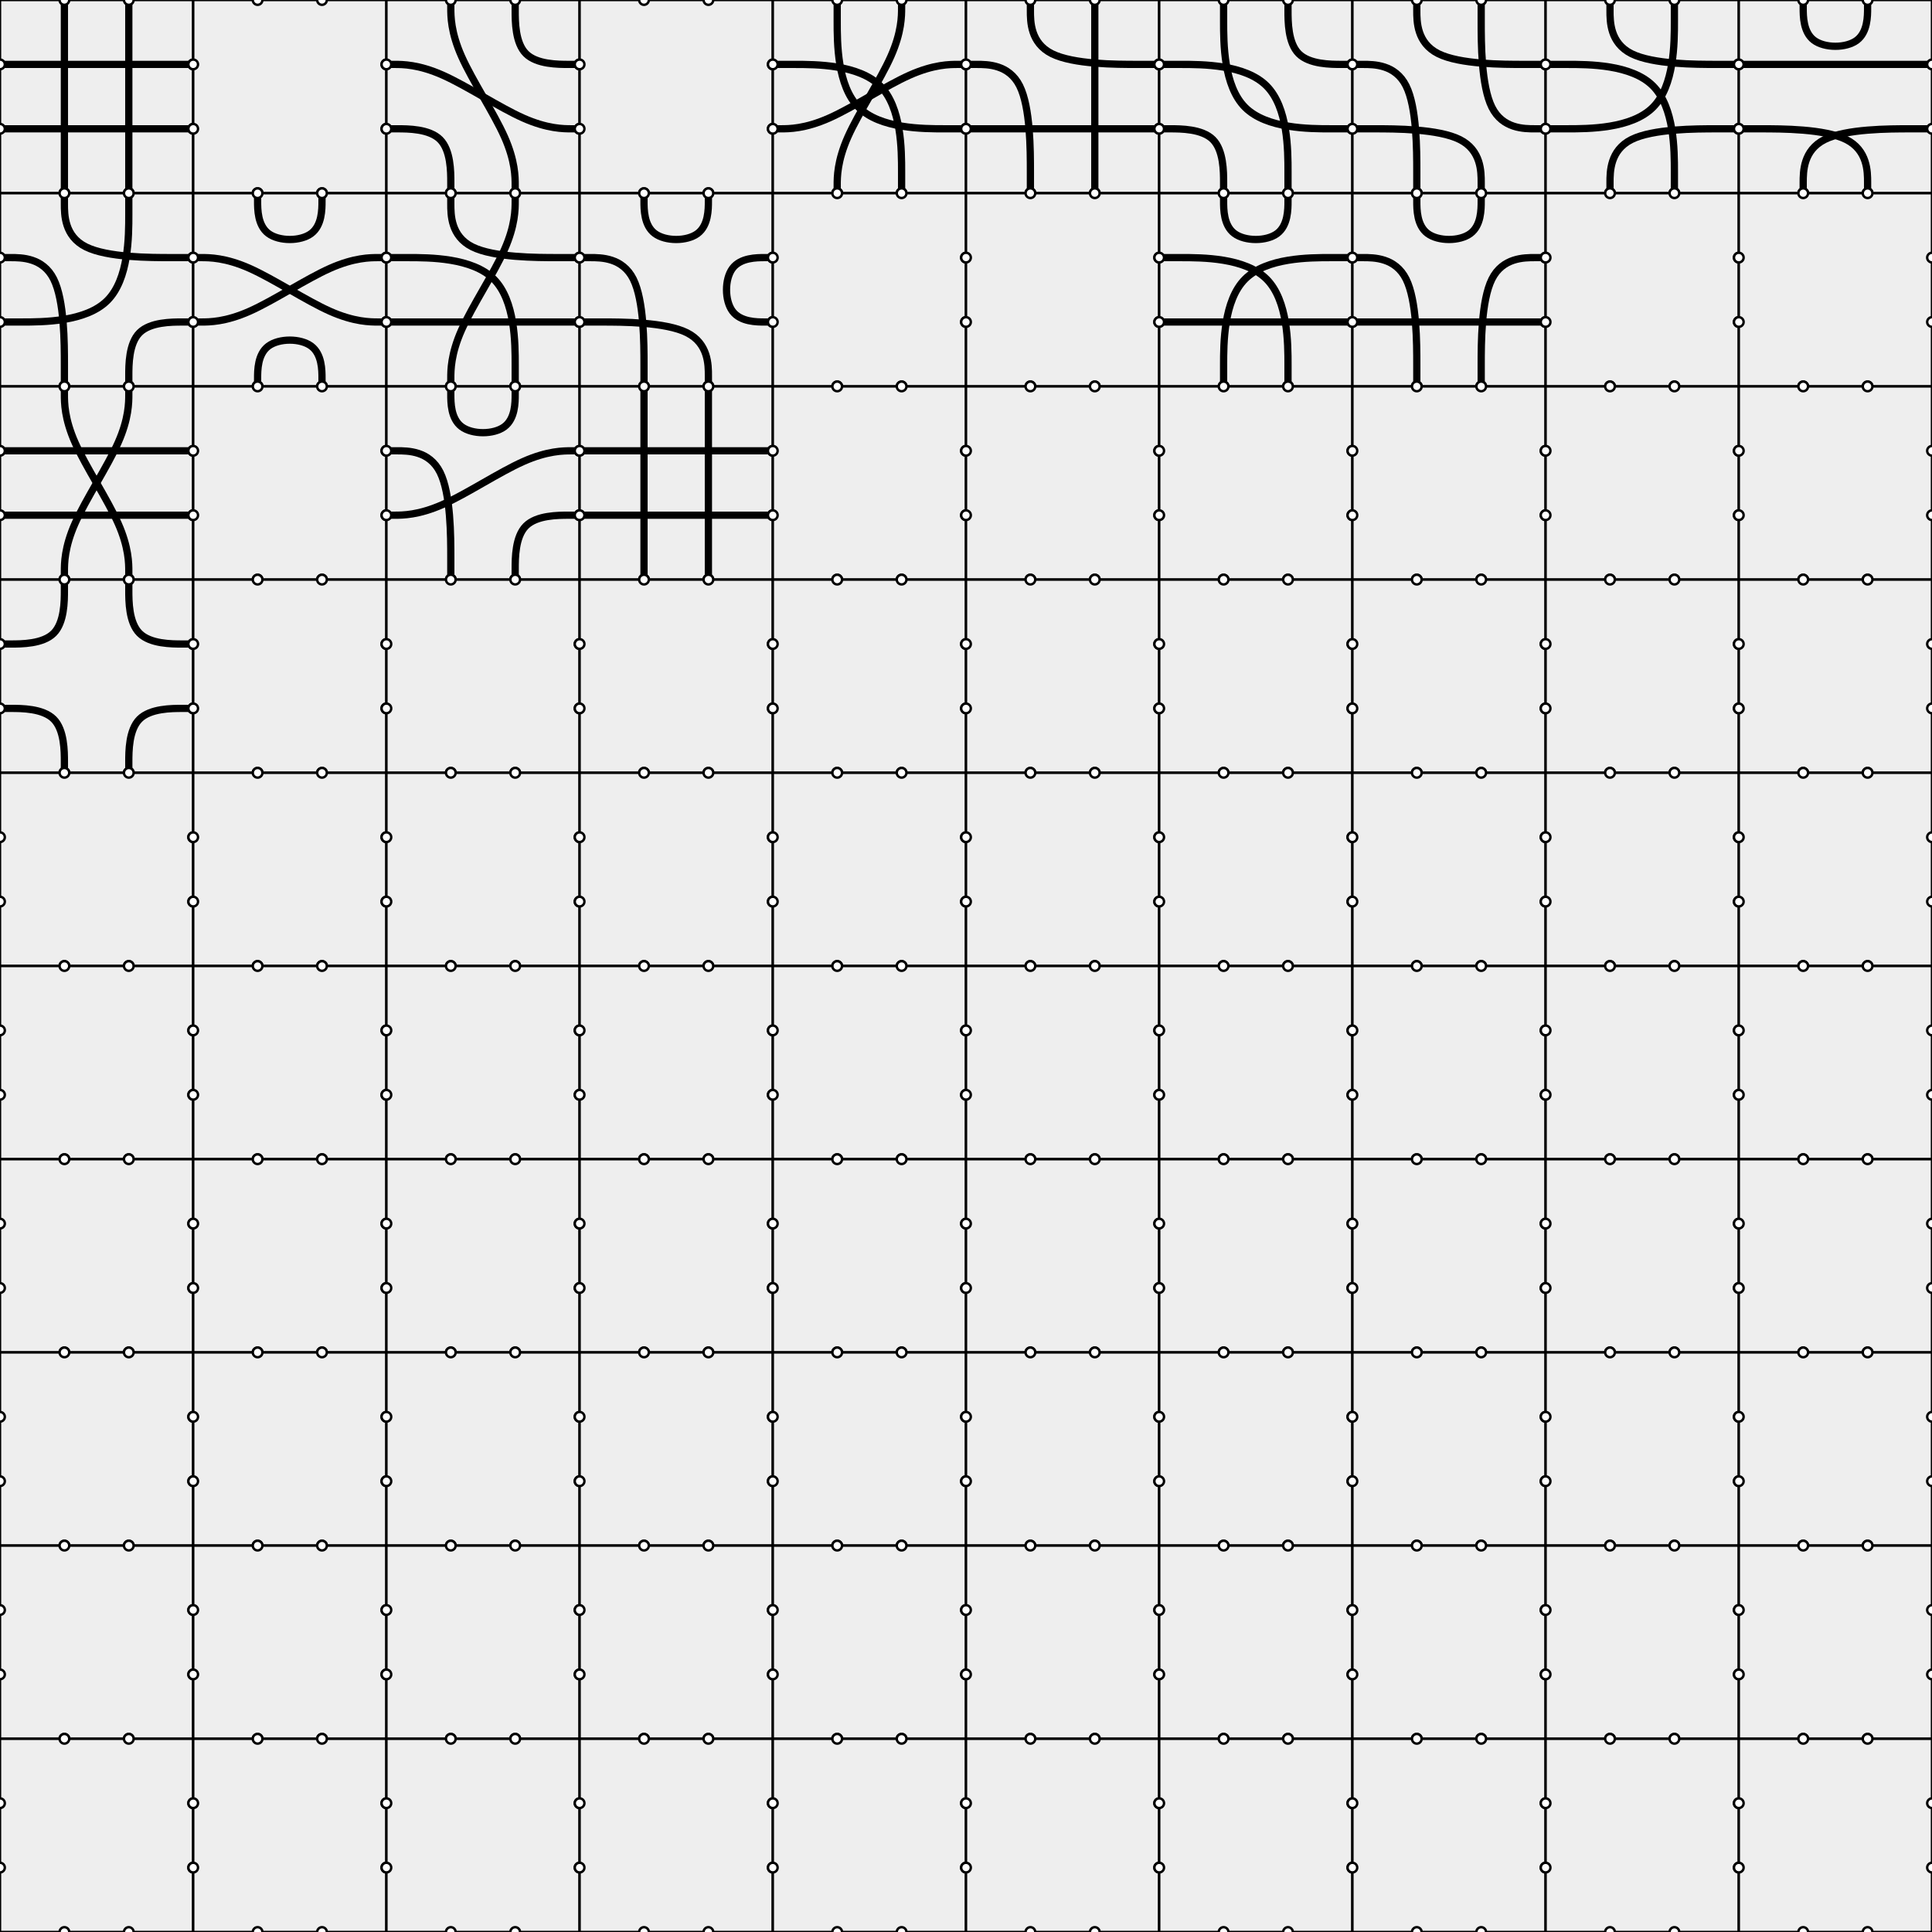 <svg xmlns="http://www.w3.org/2000/svg" width="800" height="800"><rect width="100%" height="100%" fill="#808080" stroke="none"/><defs><style type="text/css"><![CDATA[ 
  .background, .port {
    stroke: #000000;
    stroke-width: 1;
  }

  .background {
    fill: #eeeeee;
  }

  .port {
    fill: #ffffff;
  }

  .path {
    fill: none;
    stroke: #000000;
    stroke-width: 3;
  }
 ]]></style></defs><g><rect class="background" x="0" y="0" width="80" height="80"></rect><path class="path" d="M26.667,0L26.667,3.333C26.667,6.667,26.667,13.333,26.667,23.333C26.667,33.333,26.667,46.667,26.667,56.667C26.667,66.667,26.667,73.333,26.667,76.667L26.667,80"></path><path class="path" d="M53.333,0L53.333,3.333C53.333,6.667,53.333,13.333,53.333,23.333C53.333,33.333,53.333,46.667,53.333,56.667C53.333,66.667,53.333,73.333,53.333,76.667L53.333,80"></path><path class="path" d="M80,26.667L76.667,26.667C73.333,26.667,66.667,26.667,56.667,26.667C46.667,26.667,33.333,26.667,23.333,26.667C13.333,26.667,6.667,26.667,3.333,26.667L0,26.667"></path><path class="path" d="M80,53.333L76.667,53.333C73.333,53.333,66.667,53.333,56.667,53.333C46.667,53.333,33.333,53.333,23.333,53.333C13.333,53.333,6.667,53.333,3.333,53.333L0,53.333"></path><circle class="port" cx="26.667" cy="0" r="2"></circle><circle class="port" cx="53.333" cy="0" r="2"></circle><circle class="port" cx="80" cy="26.667" r="2"></circle><circle class="port" cx="80" cy="53.333" r="2"></circle><circle class="port" cx="53.333" cy="80" r="2"></circle><circle class="port" cx="26.667" cy="80" r="2"></circle><circle class="port" cx="0" cy="53.333" r="2"></circle><circle class="port" cx="0" cy="26.667" r="2"></circle></g><g><rect class="background" x="0" y="80" width="80" height="80"></rect><path class="path" d="M26.667,80L26.667,84.444C26.667,88.889,26.667,97.778,35.556,102.222C44.444,106.667,62.222,106.667,71.111,106.667C80,106.667,80,106.667,80,106.667L80,106.667"></path><path class="path" d="M53.333,80L53.333,88.889C53.333,97.778,53.333,115.556,44.444,124.444C35.556,133.333,17.778,133.333,8.889,133.333C0,133.333,0,133.333,0,133.333L0,133.333"></path><path class="path" d="M80,133.333L80,133.333C80,133.333,80,133.333,75.556,133.333C71.111,133.333,62.222,133.333,57.778,137.778C53.333,142.222,53.333,151.111,53.333,155.556L53.333,160"></path><path class="path" d="M26.667,160L26.667,151.111C26.667,142.222,26.667,124.444,22.222,115.556C17.778,106.667,8.889,106.667,4.444,106.667C0,106.667,0,106.667,0,106.667L0,106.667"></path><circle class="port" cx="26.667" cy="80" r="2"></circle><circle class="port" cx="53.333" cy="80" r="2"></circle><circle class="port" cx="80" cy="106.667" r="2"></circle><circle class="port" cx="80" cy="133.333" r="2"></circle><circle class="port" cx="53.333" cy="160" r="2"></circle><circle class="port" cx="26.667" cy="160" r="2"></circle><circle class="port" cx="0" cy="133.333" r="2"></circle><circle class="port" cx="0" cy="106.667" r="2"></circle></g><g><rect class="background" x="0" y="160" width="80" height="80"></rect><path class="path" d="M26.667,160L26.667,163.333C26.667,166.667,26.667,173.333,31.111,183.333C35.556,193.333,44.444,206.667,48.889,216.667C53.333,226.667,53.333,233.333,53.333,236.667L53.333,240"></path><path class="path" d="M53.333,160L53.333,163.333C53.333,166.667,53.333,173.333,48.889,183.333C44.444,193.333,35.556,206.667,31.111,216.667C26.667,226.667,26.667,233.333,26.667,236.667L26.667,240"></path><path class="path" d="M80,186.667L76.667,186.667C73.333,186.667,66.667,186.667,56.667,186.667C46.667,186.667,33.333,186.667,23.333,186.667C13.333,186.667,6.667,186.667,3.333,186.667L0,186.667"></path><path class="path" d="M80,213.333L76.667,213.333C73.333,213.333,66.667,213.333,56.667,213.333C46.667,213.333,33.333,213.333,23.333,213.333C13.333,213.333,6.667,213.333,3.333,213.333L0,213.333"></path><circle class="port" cx="26.667" cy="160" r="2"></circle><circle class="port" cx="53.333" cy="160" r="2"></circle><circle class="port" cx="80" cy="186.667" r="2"></circle><circle class="port" cx="80" cy="213.333" r="2"></circle><circle class="port" cx="53.333" cy="240" r="2"></circle><circle class="port" cx="26.667" cy="240" r="2"></circle><circle class="port" cx="0" cy="213.333" r="2"></circle><circle class="port" cx="0" cy="186.667" r="2"></circle></g><g><rect class="background" x="0" y="240" width="80" height="80"></rect><path class="path" d="M26.667,240L26.667,244.444C26.667,248.889,26.667,257.778,22.222,262.222C17.778,266.667,8.889,266.667,4.444,266.667C0,266.667,0,266.667,0,266.667L0,266.667"></path><path class="path" d="M53.333,240L53.333,244.444C53.333,248.889,53.333,257.778,57.778,262.222C62.222,266.667,71.111,266.667,75.556,266.667C80,266.667,80,266.667,80,266.667L80,266.667"></path><path class="path" d="M80,293.333L80,293.333C80,293.333,80,293.333,75.556,293.333C71.111,293.333,62.222,293.333,57.778,297.778C53.333,302.222,53.333,311.111,53.333,315.556L53.333,320"></path><path class="path" d="M26.667,320L26.667,315.556C26.667,311.111,26.667,302.222,22.222,297.778C17.778,293.333,8.889,293.333,4.444,293.333C0,293.333,0,293.333,0,293.333L0,293.333"></path><circle class="port" cx="26.667" cy="240" r="2"></circle><circle class="port" cx="53.333" cy="240" r="2"></circle><circle class="port" cx="80" cy="266.667" r="2"></circle><circle class="port" cx="80" cy="293.333" r="2"></circle><circle class="port" cx="53.333" cy="320" r="2"></circle><circle class="port" cx="26.667" cy="320" r="2"></circle><circle class="port" cx="0" cy="293.333" r="2"></circle><circle class="port" cx="0" cy="266.667" r="2"></circle></g><g><rect class="background" x="0" y="320" width="80" height="80"></rect><circle class="port" cx="26.667" cy="320" r="2"></circle><circle class="port" cx="53.333" cy="320" r="2"></circle><circle class="port" cx="80" cy="346.667" r="2"></circle><circle class="port" cx="80" cy="373.333" r="2"></circle><circle class="port" cx="53.333" cy="400" r="2"></circle><circle class="port" cx="26.667" cy="400" r="2"></circle><circle class="port" cx="0" cy="373.333" r="2"></circle><circle class="port" cx="0" cy="346.667" r="2"></circle></g><g><rect class="background" x="0" y="400" width="80" height="80"></rect><circle class="port" cx="26.667" cy="400" r="2"></circle><circle class="port" cx="53.333" cy="400" r="2"></circle><circle class="port" cx="80" cy="426.667" r="2"></circle><circle class="port" cx="80" cy="453.333" r="2"></circle><circle class="port" cx="53.333" cy="480" r="2"></circle><circle class="port" cx="26.667" cy="480" r="2"></circle><circle class="port" cx="0" cy="453.333" r="2"></circle><circle class="port" cx="0" cy="426.667" r="2"></circle></g><g><rect class="background" x="0" y="480" width="80" height="80"></rect><circle class="port" cx="26.667" cy="480" r="2"></circle><circle class="port" cx="53.333" cy="480" r="2"></circle><circle class="port" cx="80" cy="506.667" r="2"></circle><circle class="port" cx="80" cy="533.333" r="2"></circle><circle class="port" cx="53.333" cy="560" r="2"></circle><circle class="port" cx="26.667" cy="560" r="2"></circle><circle class="port" cx="0" cy="533.333" r="2"></circle><circle class="port" cx="0" cy="506.667" r="2"></circle></g><g><rect class="background" x="0" y="560" width="80" height="80"></rect><circle class="port" cx="26.667" cy="560" r="2"></circle><circle class="port" cx="53.333" cy="560" r="2"></circle><circle class="port" cx="80" cy="586.667" r="2"></circle><circle class="port" cx="80" cy="613.333" r="2"></circle><circle class="port" cx="53.333" cy="640" r="2"></circle><circle class="port" cx="26.667" cy="640" r="2"></circle><circle class="port" cx="0" cy="613.333" r="2"></circle><circle class="port" cx="0" cy="586.667" r="2"></circle></g><g><rect class="background" x="0" y="640" width="80" height="80"></rect><circle class="port" cx="26.667" cy="640" r="2"></circle><circle class="port" cx="53.333" cy="640" r="2"></circle><circle class="port" cx="80" cy="666.667" r="2"></circle><circle class="port" cx="80" cy="693.333" r="2"></circle><circle class="port" cx="53.333" cy="720" r="2"></circle><circle class="port" cx="26.667" cy="720" r="2"></circle><circle class="port" cx="0" cy="693.333" r="2"></circle><circle class="port" cx="0" cy="666.667" r="2"></circle></g><g><rect class="background" x="0" y="720" width="80" height="80"></rect><circle class="port" cx="26.667" cy="720" r="2"></circle><circle class="port" cx="53.333" cy="720" r="2"></circle><circle class="port" cx="80" cy="746.667" r="2"></circle><circle class="port" cx="80" cy="773.333" r="2"></circle><circle class="port" cx="53.333" cy="800" r="2"></circle><circle class="port" cx="26.667" cy="800" r="2"></circle><circle class="port" cx="0" cy="773.333" r="2"></circle><circle class="port" cx="0" cy="746.667" r="2"></circle></g><g><rect class="background" x="80" y="0" width="80" height="80"></rect><circle class="port" cx="106.667" cy="0" r="2"></circle><circle class="port" cx="133.333" cy="0" r="2"></circle><circle class="port" cx="160" cy="26.667" r="2"></circle><circle class="port" cx="160" cy="53.333" r="2"></circle><circle class="port" cx="133.333" cy="80" r="2"></circle><circle class="port" cx="106.667" cy="80" r="2"></circle><circle class="port" cx="80" cy="53.333" r="2"></circle><circle class="port" cx="80" cy="26.667" r="2"></circle></g><g><rect class="background" x="80" y="80" width="80" height="80"></rect><path class="path" d="M106.667,80L106.667,83.333C106.667,86.667,106.667,93.333,111.111,96.667C115.556,100,124.444,100,128.889,96.667C133.333,93.333,133.333,86.667,133.333,83.333L133.333,80"></path><path class="path" d="M160,106.667L156.667,106.667C153.333,106.667,146.667,106.667,136.667,111.111C126.667,115.556,113.333,124.444,103.333,128.889C93.333,133.333,86.667,133.333,83.333,133.333L80,133.333"></path><path class="path" d="M160,133.333L156.667,133.333C153.333,133.333,146.667,133.333,136.667,128.889C126.667,124.444,113.333,115.556,103.333,111.111C93.333,106.667,86.667,106.667,83.333,106.667L80,106.667"></path><path class="path" d="M133.333,160L133.333,156.667C133.333,153.333,133.333,146.667,128.889,143.333C124.444,140,115.556,140,111.111,143.333C106.667,146.667,106.667,153.333,106.667,156.667L106.667,160"></path><circle class="port" cx="106.667" cy="80" r="2"></circle><circle class="port" cx="133.333" cy="80" r="2"></circle><circle class="port" cx="160" cy="106.667" r="2"></circle><circle class="port" cx="160" cy="133.333" r="2"></circle><circle class="port" cx="133.333" cy="160" r="2"></circle><circle class="port" cx="106.667" cy="160" r="2"></circle><circle class="port" cx="80" cy="133.333" r="2"></circle><circle class="port" cx="80" cy="106.667" r="2"></circle></g><g><rect class="background" x="80" y="160" width="80" height="80"></rect><circle class="port" cx="106.667" cy="160" r="2"></circle><circle class="port" cx="133.333" cy="160" r="2"></circle><circle class="port" cx="160" cy="186.667" r="2"></circle><circle class="port" cx="160" cy="213.333" r="2"></circle><circle class="port" cx="133.333" cy="240" r="2"></circle><circle class="port" cx="106.667" cy="240" r="2"></circle><circle class="port" cx="80" cy="213.333" r="2"></circle><circle class="port" cx="80" cy="186.667" r="2"></circle></g><g><rect class="background" x="80" y="240" width="80" height="80"></rect><circle class="port" cx="106.667" cy="240" r="2"></circle><circle class="port" cx="133.333" cy="240" r="2"></circle><circle class="port" cx="160" cy="266.667" r="2"></circle><circle class="port" cx="160" cy="293.333" r="2"></circle><circle class="port" cx="133.333" cy="320" r="2"></circle><circle class="port" cx="106.667" cy="320" r="2"></circle><circle class="port" cx="80" cy="293.333" r="2"></circle><circle class="port" cx="80" cy="266.667" r="2"></circle></g><g><rect class="background" x="80" y="320" width="80" height="80"></rect><circle class="port" cx="106.667" cy="320" r="2"></circle><circle class="port" cx="133.333" cy="320" r="2"></circle><circle class="port" cx="160" cy="346.667" r="2"></circle><circle class="port" cx="160" cy="373.333" r="2"></circle><circle class="port" cx="133.333" cy="400" r="2"></circle><circle class="port" cx="106.667" cy="400" r="2"></circle><circle class="port" cx="80" cy="373.333" r="2"></circle><circle class="port" cx="80" cy="346.667" r="2"></circle></g><g><rect class="background" x="80" y="400" width="80" height="80"></rect><circle class="port" cx="106.667" cy="400" r="2"></circle><circle class="port" cx="133.333" cy="400" r="2"></circle><circle class="port" cx="160" cy="426.667" r="2"></circle><circle class="port" cx="160" cy="453.333" r="2"></circle><circle class="port" cx="133.333" cy="480" r="2"></circle><circle class="port" cx="106.667" cy="480" r="2"></circle><circle class="port" cx="80" cy="453.333" r="2"></circle><circle class="port" cx="80" cy="426.667" r="2"></circle></g><g><rect class="background" x="80" y="480" width="80" height="80"></rect><circle class="port" cx="106.667" cy="480" r="2"></circle><circle class="port" cx="133.333" cy="480" r="2"></circle><circle class="port" cx="160" cy="506.667" r="2"></circle><circle class="port" cx="160" cy="533.333" r="2"></circle><circle class="port" cx="133.333" cy="560" r="2"></circle><circle class="port" cx="106.667" cy="560" r="2"></circle><circle class="port" cx="80" cy="533.333" r="2"></circle><circle class="port" cx="80" cy="506.667" r="2"></circle></g><g><rect class="background" x="80" y="560" width="80" height="80"></rect><circle class="port" cx="106.667" cy="560" r="2"></circle><circle class="port" cx="133.333" cy="560" r="2"></circle><circle class="port" cx="160" cy="586.667" r="2"></circle><circle class="port" cx="160" cy="613.333" r="2"></circle><circle class="port" cx="133.333" cy="640" r="2"></circle><circle class="port" cx="106.667" cy="640" r="2"></circle><circle class="port" cx="80" cy="613.333" r="2"></circle><circle class="port" cx="80" cy="586.667" r="2"></circle></g><g><rect class="background" x="80" y="640" width="80" height="80"></rect><circle class="port" cx="106.667" cy="640" r="2"></circle><circle class="port" cx="133.333" cy="640" r="2"></circle><circle class="port" cx="160" cy="666.667" r="2"></circle><circle class="port" cx="160" cy="693.333" r="2"></circle><circle class="port" cx="133.333" cy="720" r="2"></circle><circle class="port" cx="106.667" cy="720" r="2"></circle><circle class="port" cx="80" cy="693.333" r="2"></circle><circle class="port" cx="80" cy="666.667" r="2"></circle></g><g><rect class="background" x="80" y="720" width="80" height="80"></rect><circle class="port" cx="106.667" cy="720" r="2"></circle><circle class="port" cx="133.333" cy="720" r="2"></circle><circle class="port" cx="160" cy="746.667" r="2"></circle><circle class="port" cx="160" cy="773.333" r="2"></circle><circle class="port" cx="133.333" cy="800" r="2"></circle><circle class="port" cx="106.667" cy="800" r="2"></circle><circle class="port" cx="80" cy="773.333" r="2"></circle><circle class="port" cx="80" cy="746.667" r="2"></circle></g><g><rect class="background" x="160" y="0" width="80" height="80"></rect><path class="path" d="M186.667,0L186.667,3.333C186.667,6.667,186.667,13.333,191.111,23.333C195.556,33.333,204.444,46.667,208.889,56.667C213.333,66.667,213.333,73.333,213.333,76.667L213.333,80"></path><path class="path" d="M213.333,0L213.333,4.444C213.333,8.889,213.333,17.778,217.778,22.222C222.222,26.667,231.111,26.667,235.556,26.667C240,26.667,240,26.667,240,26.667L240,26.667"></path><path class="path" d="M240,53.333L236.667,53.333C233.333,53.333,226.667,53.333,216.667,48.889C206.667,44.444,193.333,35.556,183.333,31.111C173.333,26.667,166.667,26.667,163.333,26.667L160,26.667"></path><path class="path" d="M186.667,80L186.667,75.556C186.667,71.111,186.667,62.222,182.222,57.778C177.778,53.333,168.889,53.333,164.444,53.333C160,53.333,160,53.333,160,53.333L160,53.333"></path><circle class="port" cx="186.667" cy="0" r="2"></circle><circle class="port" cx="213.333" cy="0" r="2"></circle><circle class="port" cx="240" cy="26.667" r="2"></circle><circle class="port" cx="240" cy="53.333" r="2"></circle><circle class="port" cx="213.333" cy="80" r="2"></circle><circle class="port" cx="186.667" cy="80" r="2"></circle><circle class="port" cx="160" cy="53.333" r="2"></circle><circle class="port" cx="160" cy="26.667" r="2"></circle></g><g><rect class="background" x="160" y="80" width="80" height="80"></rect><path class="path" d="M186.667,80L186.667,84.444C186.667,88.889,186.667,97.778,195.556,102.222C204.444,106.667,222.222,106.667,231.111,106.667C240,106.667,240,106.667,240,106.667L240,106.667"></path><path class="path" d="M213.333,80L213.333,83.333C213.333,86.667,213.333,93.333,208.889,103.333C204.444,113.333,195.556,126.667,191.111,136.667C186.667,146.667,186.667,153.333,186.667,156.667L186.667,160"></path><path class="path" d="M240,133.333L236.667,133.333C233.333,133.333,226.667,133.333,216.667,133.333C206.667,133.333,193.333,133.333,183.333,133.333C173.333,133.333,166.667,133.333,163.333,133.333L160,133.333"></path><path class="path" d="M213.333,160L213.333,151.111C213.333,142.222,213.333,124.444,204.444,115.556C195.556,106.667,177.778,106.667,168.889,106.667C160,106.667,160,106.667,160,106.667L160,106.667"></path><circle class="port" cx="186.667" cy="80" r="2"></circle><circle class="port" cx="213.333" cy="80" r="2"></circle><circle class="port" cx="240" cy="106.667" r="2"></circle><circle class="port" cx="240" cy="133.333" r="2"></circle><circle class="port" cx="213.333" cy="160" r="2"></circle><circle class="port" cx="186.667" cy="160" r="2"></circle><circle class="port" cx="160" cy="133.333" r="2"></circle><circle class="port" cx="160" cy="106.667" r="2"></circle></g><g><rect class="background" x="160" y="160" width="80" height="80"></rect><path class="path" d="M186.667,160L186.667,163.333C186.667,166.667,186.667,173.333,191.111,176.667C195.556,180,204.444,180,208.889,176.667C213.333,173.333,213.333,166.667,213.333,163.333L213.333,160"></path><path class="path" d="M240,186.667L236.667,186.667C233.333,186.667,226.667,186.667,216.667,191.111C206.667,195.556,193.333,204.444,183.333,208.889C173.333,213.333,166.667,213.333,163.333,213.333L160,213.333"></path><path class="path" d="M240,213.333L240,213.333C240,213.333,240,213.333,235.556,213.333C231.111,213.333,222.222,213.333,217.778,217.778C213.333,222.222,213.333,231.111,213.333,235.556L213.333,240"></path><path class="path" d="M186.667,240L186.667,231.111C186.667,222.222,186.667,204.444,182.222,195.556C177.778,186.667,168.889,186.667,164.444,186.667C160,186.667,160,186.667,160,186.667L160,186.667"></path><circle class="port" cx="186.667" cy="160" r="2"></circle><circle class="port" cx="213.333" cy="160" r="2"></circle><circle class="port" cx="240" cy="186.667" r="2"></circle><circle class="port" cx="240" cy="213.333" r="2"></circle><circle class="port" cx="213.333" cy="240" r="2"></circle><circle class="port" cx="186.667" cy="240" r="2"></circle><circle class="port" cx="160" cy="213.333" r="2"></circle><circle class="port" cx="160" cy="186.667" r="2"></circle></g><g><rect class="background" x="160" y="240" width="80" height="80"></rect><circle class="port" cx="186.667" cy="240" r="2"></circle><circle class="port" cx="213.333" cy="240" r="2"></circle><circle class="port" cx="240" cy="266.667" r="2"></circle><circle class="port" cx="240" cy="293.333" r="2"></circle><circle class="port" cx="213.333" cy="320" r="2"></circle><circle class="port" cx="186.667" cy="320" r="2"></circle><circle class="port" cx="160" cy="293.333" r="2"></circle><circle class="port" cx="160" cy="266.667" r="2"></circle></g><g><rect class="background" x="160" y="320" width="80" height="80"></rect><circle class="port" cx="186.667" cy="320" r="2"></circle><circle class="port" cx="213.333" cy="320" r="2"></circle><circle class="port" cx="240" cy="346.667" r="2"></circle><circle class="port" cx="240" cy="373.333" r="2"></circle><circle class="port" cx="213.333" cy="400" r="2"></circle><circle class="port" cx="186.667" cy="400" r="2"></circle><circle class="port" cx="160" cy="373.333" r="2"></circle><circle class="port" cx="160" cy="346.667" r="2"></circle></g><g><rect class="background" x="160" y="400" width="80" height="80"></rect><circle class="port" cx="186.667" cy="400" r="2"></circle><circle class="port" cx="213.333" cy="400" r="2"></circle><circle class="port" cx="240" cy="426.667" r="2"></circle><circle class="port" cx="240" cy="453.333" r="2"></circle><circle class="port" cx="213.333" cy="480" r="2"></circle><circle class="port" cx="186.667" cy="480" r="2"></circle><circle class="port" cx="160" cy="453.333" r="2"></circle><circle class="port" cx="160" cy="426.667" r="2"></circle></g><g><rect class="background" x="160" y="480" width="80" height="80"></rect><circle class="port" cx="186.667" cy="480" r="2"></circle><circle class="port" cx="213.333" cy="480" r="2"></circle><circle class="port" cx="240" cy="506.667" r="2"></circle><circle class="port" cx="240" cy="533.333" r="2"></circle><circle class="port" cx="213.333" cy="560" r="2"></circle><circle class="port" cx="186.667" cy="560" r="2"></circle><circle class="port" cx="160" cy="533.333" r="2"></circle><circle class="port" cx="160" cy="506.667" r="2"></circle></g><g><rect class="background" x="160" y="560" width="80" height="80"></rect><circle class="port" cx="186.667" cy="560" r="2"></circle><circle class="port" cx="213.333" cy="560" r="2"></circle><circle class="port" cx="240" cy="586.667" r="2"></circle><circle class="port" cx="240" cy="613.333" r="2"></circle><circle class="port" cx="213.333" cy="640" r="2"></circle><circle class="port" cx="186.667" cy="640" r="2"></circle><circle class="port" cx="160" cy="613.333" r="2"></circle><circle class="port" cx="160" cy="586.667" r="2"></circle></g><g><rect class="background" x="160" y="640" width="80" height="80"></rect><circle class="port" cx="186.667" cy="640" r="2"></circle><circle class="port" cx="213.333" cy="640" r="2"></circle><circle class="port" cx="240" cy="666.667" r="2"></circle><circle class="port" cx="240" cy="693.333" r="2"></circle><circle class="port" cx="213.333" cy="720" r="2"></circle><circle class="port" cx="186.667" cy="720" r="2"></circle><circle class="port" cx="160" cy="693.333" r="2"></circle><circle class="port" cx="160" cy="666.667" r="2"></circle></g><g><rect class="background" x="160" y="720" width="80" height="80"></rect><circle class="port" cx="186.667" cy="720" r="2"></circle><circle class="port" cx="213.333" cy="720" r="2"></circle><circle class="port" cx="240" cy="746.667" r="2"></circle><circle class="port" cx="240" cy="773.333" r="2"></circle><circle class="port" cx="213.333" cy="800" r="2"></circle><circle class="port" cx="186.667" cy="800" r="2"></circle><circle class="port" cx="160" cy="773.333" r="2"></circle><circle class="port" cx="160" cy="746.667" r="2"></circle></g><g><rect class="background" x="240" y="0" width="80" height="80"></rect><circle class="port" cx="266.667" cy="0" r="2"></circle><circle class="port" cx="293.333" cy="0" r="2"></circle><circle class="port" cx="320" cy="26.667" r="2"></circle><circle class="port" cx="320" cy="53.333" r="2"></circle><circle class="port" cx="293.333" cy="80" r="2"></circle><circle class="port" cx="266.667" cy="80" r="2"></circle><circle class="port" cx="240" cy="53.333" r="2"></circle><circle class="port" cx="240" cy="26.667" r="2"></circle></g><g><rect class="background" x="240" y="80" width="80" height="80"></rect><path class="path" d="M266.667,80L266.667,83.333C266.667,86.667,266.667,93.333,271.111,96.667C275.556,100,284.444,100,288.889,96.667C293.333,93.333,293.333,86.667,293.333,83.333L293.333,80"></path><path class="path" d="M320,106.667L316.667,106.667C313.333,106.667,306.667,106.667,303.333,111.111C300,115.556,300,124.444,303.333,128.889C306.667,133.333,313.333,133.333,316.667,133.333L320,133.333"></path><path class="path" d="M293.333,160L293.333,155.556C293.333,151.111,293.333,142.222,284.444,137.778C275.556,133.333,257.778,133.333,248.889,133.333C240,133.333,240,133.333,240,133.333L240,133.333"></path><path class="path" d="M266.667,160L266.667,151.111C266.667,142.222,266.667,124.444,262.222,115.556C257.778,106.667,248.889,106.667,244.444,106.667C240,106.667,240,106.667,240,106.667L240,106.667"></path><circle class="port" cx="266.667" cy="80" r="2"></circle><circle class="port" cx="293.333" cy="80" r="2"></circle><circle class="port" cx="320" cy="106.667" r="2"></circle><circle class="port" cx="320" cy="133.333" r="2"></circle><circle class="port" cx="293.333" cy="160" r="2"></circle><circle class="port" cx="266.667" cy="160" r="2"></circle><circle class="port" cx="240" cy="133.333" r="2"></circle><circle class="port" cx="240" cy="106.667" r="2"></circle></g><g><rect class="background" x="240" y="160" width="80" height="80"></rect><path class="path" d="M266.667,160L266.667,163.333C266.667,166.667,266.667,173.333,266.667,183.333C266.667,193.333,266.667,206.667,266.667,216.667C266.667,226.667,266.667,233.333,266.667,236.667L266.667,240"></path><path class="path" d="M293.333,160L293.333,163.333C293.333,166.667,293.333,173.333,293.333,183.333C293.333,193.333,293.333,206.667,293.333,216.667C293.333,226.667,293.333,233.333,293.333,236.667L293.333,240"></path><path class="path" d="M320,186.667L316.667,186.667C313.333,186.667,306.667,186.667,296.667,186.667C286.667,186.667,273.333,186.667,263.333,186.667C253.333,186.667,246.667,186.667,243.333,186.667L240,186.667"></path><path class="path" d="M320,213.333L316.667,213.333C313.333,213.333,306.667,213.333,296.667,213.333C286.667,213.333,273.333,213.333,263.333,213.333C253.333,213.333,246.667,213.333,243.333,213.333L240,213.333"></path><circle class="port" cx="266.667" cy="160" r="2"></circle><circle class="port" cx="293.333" cy="160" r="2"></circle><circle class="port" cx="320" cy="186.667" r="2"></circle><circle class="port" cx="320" cy="213.333" r="2"></circle><circle class="port" cx="293.333" cy="240" r="2"></circle><circle class="port" cx="266.667" cy="240" r="2"></circle><circle class="port" cx="240" cy="213.333" r="2"></circle><circle class="port" cx="240" cy="186.667" r="2"></circle></g><g><rect class="background" x="240" y="240" width="80" height="80"></rect><circle class="port" cx="266.667" cy="240" r="2"></circle><circle class="port" cx="293.333" cy="240" r="2"></circle><circle class="port" cx="320" cy="266.667" r="2"></circle><circle class="port" cx="320" cy="293.333" r="2"></circle><circle class="port" cx="293.333" cy="320" r="2"></circle><circle class="port" cx="266.667" cy="320" r="2"></circle><circle class="port" cx="240" cy="293.333" r="2"></circle><circle class="port" cx="240" cy="266.667" r="2"></circle></g><g><rect class="background" x="240" y="320" width="80" height="80"></rect><circle class="port" cx="266.667" cy="320" r="2"></circle><circle class="port" cx="293.333" cy="320" r="2"></circle><circle class="port" cx="320" cy="346.667" r="2"></circle><circle class="port" cx="320" cy="373.333" r="2"></circle><circle class="port" cx="293.333" cy="400" r="2"></circle><circle class="port" cx="266.667" cy="400" r="2"></circle><circle class="port" cx="240" cy="373.333" r="2"></circle><circle class="port" cx="240" cy="346.667" r="2"></circle></g><g><rect class="background" x="240" y="400" width="80" height="80"></rect><circle class="port" cx="266.667" cy="400" r="2"></circle><circle class="port" cx="293.333" cy="400" r="2"></circle><circle class="port" cx="320" cy="426.667" r="2"></circle><circle class="port" cx="320" cy="453.333" r="2"></circle><circle class="port" cx="293.333" cy="480" r="2"></circle><circle class="port" cx="266.667" cy="480" r="2"></circle><circle class="port" cx="240" cy="453.333" r="2"></circle><circle class="port" cx="240" cy="426.667" r="2"></circle></g><g><rect class="background" x="240" y="480" width="80" height="80"></rect><circle class="port" cx="266.667" cy="480" r="2"></circle><circle class="port" cx="293.333" cy="480" r="2"></circle><circle class="port" cx="320" cy="506.667" r="2"></circle><circle class="port" cx="320" cy="533.333" r="2"></circle><circle class="port" cx="293.333" cy="560" r="2"></circle><circle class="port" cx="266.667" cy="560" r="2"></circle><circle class="port" cx="240" cy="533.333" r="2"></circle><circle class="port" cx="240" cy="506.667" r="2"></circle></g><g><rect class="background" x="240" y="560" width="80" height="80"></rect><circle class="port" cx="266.667" cy="560" r="2"></circle><circle class="port" cx="293.333" cy="560" r="2"></circle><circle class="port" cx="320" cy="586.667" r="2"></circle><circle class="port" cx="320" cy="613.333" r="2"></circle><circle class="port" cx="293.333" cy="640" r="2"></circle><circle class="port" cx="266.667" cy="640" r="2"></circle><circle class="port" cx="240" cy="613.333" r="2"></circle><circle class="port" cx="240" cy="586.667" r="2"></circle></g><g><rect class="background" x="240" y="640" width="80" height="80"></rect><circle class="port" cx="266.667" cy="640" r="2"></circle><circle class="port" cx="293.333" cy="640" r="2"></circle><circle class="port" cx="320" cy="666.667" r="2"></circle><circle class="port" cx="320" cy="693.333" r="2"></circle><circle class="port" cx="293.333" cy="720" r="2"></circle><circle class="port" cx="266.667" cy="720" r="2"></circle><circle class="port" cx="240" cy="693.333" r="2"></circle><circle class="port" cx="240" cy="666.667" r="2"></circle></g><g><rect class="background" x="240" y="720" width="80" height="80"></rect><circle class="port" cx="266.667" cy="720" r="2"></circle><circle class="port" cx="293.333" cy="720" r="2"></circle><circle class="port" cx="320" cy="746.667" r="2"></circle><circle class="port" cx="320" cy="773.333" r="2"></circle><circle class="port" cx="293.333" cy="800" r="2"></circle><circle class="port" cx="266.667" cy="800" r="2"></circle><circle class="port" cx="240" cy="773.333" r="2"></circle><circle class="port" cx="240" cy="746.667" r="2"></circle></g><g><rect class="background" x="320" y="0" width="80" height="80"></rect><path class="path" d="M346.667,0L346.667,8.889C346.667,17.778,346.667,35.556,355.556,44.444C364.444,53.333,382.222,53.333,391.111,53.333C400,53.333,400,53.333,400,53.333L400,53.333"></path><path class="path" d="M373.333,0L373.333,3.333C373.333,6.667,373.333,13.333,368.889,23.333C364.444,33.333,355.556,46.667,351.111,56.667C346.667,66.667,346.667,73.333,346.667,76.667L346.667,80"></path><path class="path" d="M400,26.667L396.667,26.667C393.333,26.667,386.667,26.667,376.667,31.111C366.667,35.556,353.333,44.444,343.333,48.889C333.333,53.333,326.667,53.333,323.333,53.333L320,53.333"></path><path class="path" d="M373.333,80L373.333,71.111C373.333,62.222,373.333,44.444,364.444,35.556C355.556,26.667,337.778,26.667,328.889,26.667C320,26.667,320,26.667,320,26.667L320,26.667"></path><circle class="port" cx="346.667" cy="0" r="2"></circle><circle class="port" cx="373.333" cy="0" r="2"></circle><circle class="port" cx="400" cy="26.667" r="2"></circle><circle class="port" cx="400" cy="53.333" r="2"></circle><circle class="port" cx="373.333" cy="80" r="2"></circle><circle class="port" cx="346.667" cy="80" r="2"></circle><circle class="port" cx="320" cy="53.333" r="2"></circle><circle class="port" cx="320" cy="26.667" r="2"></circle></g><g><rect class="background" x="320" y="80" width="80" height="80"></rect><circle class="port" cx="346.667" cy="80" r="2"></circle><circle class="port" cx="373.333" cy="80" r="2"></circle><circle class="port" cx="400" cy="106.667" r="2"></circle><circle class="port" cx="400" cy="133.333" r="2"></circle><circle class="port" cx="373.333" cy="160" r="2"></circle><circle class="port" cx="346.667" cy="160" r="2"></circle><circle class="port" cx="320" cy="133.333" r="2"></circle><circle class="port" cx="320" cy="106.667" r="2"></circle></g><g><rect class="background" x="320" y="160" width="80" height="80"></rect><circle class="port" cx="346.667" cy="160" r="2"></circle><circle class="port" cx="373.333" cy="160" r="2"></circle><circle class="port" cx="400" cy="186.667" r="2"></circle><circle class="port" cx="400" cy="213.333" r="2"></circle><circle class="port" cx="373.333" cy="240" r="2"></circle><circle class="port" cx="346.667" cy="240" r="2"></circle><circle class="port" cx="320" cy="213.333" r="2"></circle><circle class="port" cx="320" cy="186.667" r="2"></circle></g><g><rect class="background" x="320" y="240" width="80" height="80"></rect><circle class="port" cx="346.667" cy="240" r="2"></circle><circle class="port" cx="373.333" cy="240" r="2"></circle><circle class="port" cx="400" cy="266.667" r="2"></circle><circle class="port" cx="400" cy="293.333" r="2"></circle><circle class="port" cx="373.333" cy="320" r="2"></circle><circle class="port" cx="346.667" cy="320" r="2"></circle><circle class="port" cx="320" cy="293.333" r="2"></circle><circle class="port" cx="320" cy="266.667" r="2"></circle></g><g><rect class="background" x="320" y="320" width="80" height="80"></rect><circle class="port" cx="346.667" cy="320" r="2"></circle><circle class="port" cx="373.333" cy="320" r="2"></circle><circle class="port" cx="400" cy="346.667" r="2"></circle><circle class="port" cx="400" cy="373.333" r="2"></circle><circle class="port" cx="373.333" cy="400" r="2"></circle><circle class="port" cx="346.667" cy="400" r="2"></circle><circle class="port" cx="320" cy="373.333" r="2"></circle><circle class="port" cx="320" cy="346.667" r="2"></circle></g><g><rect class="background" x="320" y="400" width="80" height="80"></rect><circle class="port" cx="346.667" cy="400" r="2"></circle><circle class="port" cx="373.333" cy="400" r="2"></circle><circle class="port" cx="400" cy="426.667" r="2"></circle><circle class="port" cx="400" cy="453.333" r="2"></circle><circle class="port" cx="373.333" cy="480" r="2"></circle><circle class="port" cx="346.667" cy="480" r="2"></circle><circle class="port" cx="320" cy="453.333" r="2"></circle><circle class="port" cx="320" cy="426.667" r="2"></circle></g><g><rect class="background" x="320" y="480" width="80" height="80"></rect><circle class="port" cx="346.667" cy="480" r="2"></circle><circle class="port" cx="373.333" cy="480" r="2"></circle><circle class="port" cx="400" cy="506.667" r="2"></circle><circle class="port" cx="400" cy="533.333" r="2"></circle><circle class="port" cx="373.333" cy="560" r="2"></circle><circle class="port" cx="346.667" cy="560" r="2"></circle><circle class="port" cx="320" cy="533.333" r="2"></circle><circle class="port" cx="320" cy="506.667" r="2"></circle></g><g><rect class="background" x="320" y="560" width="80" height="80"></rect><circle class="port" cx="346.667" cy="560" r="2"></circle><circle class="port" cx="373.333" cy="560" r="2"></circle><circle class="port" cx="400" cy="586.667" r="2"></circle><circle class="port" cx="400" cy="613.333" r="2"></circle><circle class="port" cx="373.333" cy="640" r="2"></circle><circle class="port" cx="346.667" cy="640" r="2"></circle><circle class="port" cx="320" cy="613.333" r="2"></circle><circle class="port" cx="320" cy="586.667" r="2"></circle></g><g><rect class="background" x="320" y="640" width="80" height="80"></rect><circle class="port" cx="346.667" cy="640" r="2"></circle><circle class="port" cx="373.333" cy="640" r="2"></circle><circle class="port" cx="400" cy="666.667" r="2"></circle><circle class="port" cx="400" cy="693.333" r="2"></circle><circle class="port" cx="373.333" cy="720" r="2"></circle><circle class="port" cx="346.667" cy="720" r="2"></circle><circle class="port" cx="320" cy="693.333" r="2"></circle><circle class="port" cx="320" cy="666.667" r="2"></circle></g><g><rect class="background" x="320" y="720" width="80" height="80"></rect><circle class="port" cx="346.667" cy="720" r="2"></circle><circle class="port" cx="373.333" cy="720" r="2"></circle><circle class="port" cx="400" cy="746.667" r="2"></circle><circle class="port" cx="400" cy="773.333" r="2"></circle><circle class="port" cx="373.333" cy="800" r="2"></circle><circle class="port" cx="346.667" cy="800" r="2"></circle><circle class="port" cx="320" cy="773.333" r="2"></circle><circle class="port" cx="320" cy="746.667" r="2"></circle></g><g><rect class="background" x="400" y="0" width="80" height="80"></rect><path class="path" d="M426.667,0L426.667,4.444C426.667,8.889,426.667,17.778,435.556,22.222C444.444,26.667,462.222,26.667,471.111,26.667C480,26.667,480,26.667,480,26.667L480,26.667"></path><path class="path" d="M453.333,0L453.333,3.333C453.333,6.667,453.333,13.333,453.333,23.333C453.333,33.333,453.333,46.667,453.333,56.667C453.333,66.667,453.333,73.333,453.333,76.667L453.333,80"></path><path class="path" d="M480,53.333L476.667,53.333C473.333,53.333,466.667,53.333,456.667,53.333C446.667,53.333,433.333,53.333,423.333,53.333C413.333,53.333,406.667,53.333,403.333,53.333L400,53.333"></path><path class="path" d="M426.667,80L426.667,71.111C426.667,62.222,426.667,44.444,422.222,35.556C417.778,26.667,408.889,26.667,404.444,26.667C400,26.667,400,26.667,400,26.667L400,26.667"></path><circle class="port" cx="426.667" cy="0" r="2"></circle><circle class="port" cx="453.333" cy="0" r="2"></circle><circle class="port" cx="480" cy="26.667" r="2"></circle><circle class="port" cx="480" cy="53.333" r="2"></circle><circle class="port" cx="453.333" cy="80" r="2"></circle><circle class="port" cx="426.667" cy="80" r="2"></circle><circle class="port" cx="400" cy="53.333" r="2"></circle><circle class="port" cx="400" cy="26.667" r="2"></circle></g><g><rect class="background" x="400" y="80" width="80" height="80"></rect><circle class="port" cx="426.667" cy="80" r="2"></circle><circle class="port" cx="453.333" cy="80" r="2"></circle><circle class="port" cx="480" cy="106.667" r="2"></circle><circle class="port" cx="480" cy="133.333" r="2"></circle><circle class="port" cx="453.333" cy="160" r="2"></circle><circle class="port" cx="426.667" cy="160" r="2"></circle><circle class="port" cx="400" cy="133.333" r="2"></circle><circle class="port" cx="400" cy="106.667" r="2"></circle></g><g><rect class="background" x="400" y="160" width="80" height="80"></rect><circle class="port" cx="426.667" cy="160" r="2"></circle><circle class="port" cx="453.333" cy="160" r="2"></circle><circle class="port" cx="480" cy="186.667" r="2"></circle><circle class="port" cx="480" cy="213.333" r="2"></circle><circle class="port" cx="453.333" cy="240" r="2"></circle><circle class="port" cx="426.667" cy="240" r="2"></circle><circle class="port" cx="400" cy="213.333" r="2"></circle><circle class="port" cx="400" cy="186.667" r="2"></circle></g><g><rect class="background" x="400" y="240" width="80" height="80"></rect><circle class="port" cx="426.667" cy="240" r="2"></circle><circle class="port" cx="453.333" cy="240" r="2"></circle><circle class="port" cx="480" cy="266.667" r="2"></circle><circle class="port" cx="480" cy="293.333" r="2"></circle><circle class="port" cx="453.333" cy="320" r="2"></circle><circle class="port" cx="426.667" cy="320" r="2"></circle><circle class="port" cx="400" cy="293.333" r="2"></circle><circle class="port" cx="400" cy="266.667" r="2"></circle></g><g><rect class="background" x="400" y="320" width="80" height="80"></rect><circle class="port" cx="426.667" cy="320" r="2"></circle><circle class="port" cx="453.333" cy="320" r="2"></circle><circle class="port" cx="480" cy="346.667" r="2"></circle><circle class="port" cx="480" cy="373.333" r="2"></circle><circle class="port" cx="453.333" cy="400" r="2"></circle><circle class="port" cx="426.667" cy="400" r="2"></circle><circle class="port" cx="400" cy="373.333" r="2"></circle><circle class="port" cx="400" cy="346.667" r="2"></circle></g><g><rect class="background" x="400" y="400" width="80" height="80"></rect><circle class="port" cx="426.667" cy="400" r="2"></circle><circle class="port" cx="453.333" cy="400" r="2"></circle><circle class="port" cx="480" cy="426.667" r="2"></circle><circle class="port" cx="480" cy="453.333" r="2"></circle><circle class="port" cx="453.333" cy="480" r="2"></circle><circle class="port" cx="426.667" cy="480" r="2"></circle><circle class="port" cx="400" cy="453.333" r="2"></circle><circle class="port" cx="400" cy="426.667" r="2"></circle></g><g><rect class="background" x="400" y="480" width="80" height="80"></rect><circle class="port" cx="426.667" cy="480" r="2"></circle><circle class="port" cx="453.333" cy="480" r="2"></circle><circle class="port" cx="480" cy="506.667" r="2"></circle><circle class="port" cx="480" cy="533.333" r="2"></circle><circle class="port" cx="453.333" cy="560" r="2"></circle><circle class="port" cx="426.667" cy="560" r="2"></circle><circle class="port" cx="400" cy="533.333" r="2"></circle><circle class="port" cx="400" cy="506.667" r="2"></circle></g><g><rect class="background" x="400" y="560" width="80" height="80"></rect><circle class="port" cx="426.667" cy="560" r="2"></circle><circle class="port" cx="453.333" cy="560" r="2"></circle><circle class="port" cx="480" cy="586.667" r="2"></circle><circle class="port" cx="480" cy="613.333" r="2"></circle><circle class="port" cx="453.333" cy="640" r="2"></circle><circle class="port" cx="426.667" cy="640" r="2"></circle><circle class="port" cx="400" cy="613.333" r="2"></circle><circle class="port" cx="400" cy="586.667" r="2"></circle></g><g><rect class="background" x="400" y="640" width="80" height="80"></rect><circle class="port" cx="426.667" cy="640" r="2"></circle><circle class="port" cx="453.333" cy="640" r="2"></circle><circle class="port" cx="480" cy="666.667" r="2"></circle><circle class="port" cx="480" cy="693.333" r="2"></circle><circle class="port" cx="453.333" cy="720" r="2"></circle><circle class="port" cx="426.667" cy="720" r="2"></circle><circle class="port" cx="400" cy="693.333" r="2"></circle><circle class="port" cx="400" cy="666.667" r="2"></circle></g><g><rect class="background" x="400" y="720" width="80" height="80"></rect><circle class="port" cx="426.667" cy="720" r="2"></circle><circle class="port" cx="453.333" cy="720" r="2"></circle><circle class="port" cx="480" cy="746.667" r="2"></circle><circle class="port" cx="480" cy="773.333" r="2"></circle><circle class="port" cx="453.333" cy="800" r="2"></circle><circle class="port" cx="426.667" cy="800" r="2"></circle><circle class="port" cx="400" cy="773.333" r="2"></circle><circle class="port" cx="400" cy="746.667" r="2"></circle></g><g><rect class="background" x="480" y="0" width="80" height="80"></rect><path class="path" d="M506.667,0L506.667,8.889C506.667,17.778,506.667,35.556,515.556,44.444C524.444,53.333,542.222,53.333,551.111,53.333C560,53.333,560,53.333,560,53.333L560,53.333"></path><path class="path" d="M533.333,0L533.333,4.444C533.333,8.889,533.333,17.778,537.778,22.222C542.222,26.667,551.111,26.667,555.556,26.667C560,26.667,560,26.667,560,26.667L560,26.667"></path><path class="path" d="M533.333,80L533.333,71.111C533.333,62.222,533.333,44.444,524.444,35.556C515.556,26.667,497.778,26.667,488.889,26.667C480,26.667,480,26.667,480,26.667L480,26.667"></path><path class="path" d="M506.667,80L506.667,75.556C506.667,71.111,506.667,62.222,502.222,57.778C497.778,53.333,488.889,53.333,484.444,53.333C480,53.333,480,53.333,480,53.333L480,53.333"></path><circle class="port" cx="506.667" cy="0" r="2"></circle><circle class="port" cx="533.333" cy="0" r="2"></circle><circle class="port" cx="560" cy="26.667" r="2"></circle><circle class="port" cx="560" cy="53.333" r="2"></circle><circle class="port" cx="533.333" cy="80" r="2"></circle><circle class="port" cx="506.667" cy="80" r="2"></circle><circle class="port" cx="480" cy="53.333" r="2"></circle><circle class="port" cx="480" cy="26.667" r="2"></circle></g><g><rect class="background" x="480" y="80" width="80" height="80"></rect><path class="path" d="M506.667,80L506.667,83.333C506.667,86.667,506.667,93.333,511.111,96.667C515.556,100,524.444,100,528.889,96.667C533.333,93.333,533.333,86.667,533.333,83.333L533.333,80"></path><path class="path" d="M560,106.667L560,106.667C560,106.667,560,106.667,551.111,106.667C542.222,106.667,524.444,106.667,515.556,115.556C506.667,124.444,506.667,142.222,506.667,151.111L506.667,160"></path><path class="path" d="M560,133.333L556.667,133.333C553.333,133.333,546.667,133.333,536.667,133.333C526.667,133.333,513.333,133.333,503.333,133.333C493.333,133.333,486.667,133.333,483.333,133.333L480,133.333"></path><path class="path" d="M533.333,160L533.333,151.111C533.333,142.222,533.333,124.444,524.444,115.556C515.556,106.667,497.778,106.667,488.889,106.667C480,106.667,480,106.667,480,106.667L480,106.667"></path><circle class="port" cx="506.667" cy="80" r="2"></circle><circle class="port" cx="533.333" cy="80" r="2"></circle><circle class="port" cx="560" cy="106.667" r="2"></circle><circle class="port" cx="560" cy="133.333" r="2"></circle><circle class="port" cx="533.333" cy="160" r="2"></circle><circle class="port" cx="506.667" cy="160" r="2"></circle><circle class="port" cx="480" cy="133.333" r="2"></circle><circle class="port" cx="480" cy="106.667" r="2"></circle></g><g><rect class="background" x="480" y="160" width="80" height="80"></rect><circle class="port" cx="506.667" cy="160" r="2"></circle><circle class="port" cx="533.333" cy="160" r="2"></circle><circle class="port" cx="560" cy="186.667" r="2"></circle><circle class="port" cx="560" cy="213.333" r="2"></circle><circle class="port" cx="533.333" cy="240" r="2"></circle><circle class="port" cx="506.667" cy="240" r="2"></circle><circle class="port" cx="480" cy="213.333" r="2"></circle><circle class="port" cx="480" cy="186.667" r="2"></circle></g><g><rect class="background" x="480" y="240" width="80" height="80"></rect><circle class="port" cx="506.667" cy="240" r="2"></circle><circle class="port" cx="533.333" cy="240" r="2"></circle><circle class="port" cx="560" cy="266.667" r="2"></circle><circle class="port" cx="560" cy="293.333" r="2"></circle><circle class="port" cx="533.333" cy="320" r="2"></circle><circle class="port" cx="506.667" cy="320" r="2"></circle><circle class="port" cx="480" cy="293.333" r="2"></circle><circle class="port" cx="480" cy="266.667" r="2"></circle></g><g><rect class="background" x="480" y="320" width="80" height="80"></rect><circle class="port" cx="506.667" cy="320" r="2"></circle><circle class="port" cx="533.333" cy="320" r="2"></circle><circle class="port" cx="560" cy="346.667" r="2"></circle><circle class="port" cx="560" cy="373.333" r="2"></circle><circle class="port" cx="533.333" cy="400" r="2"></circle><circle class="port" cx="506.667" cy="400" r="2"></circle><circle class="port" cx="480" cy="373.333" r="2"></circle><circle class="port" cx="480" cy="346.667" r="2"></circle></g><g><rect class="background" x="480" y="400" width="80" height="80"></rect><circle class="port" cx="506.667" cy="400" r="2"></circle><circle class="port" cx="533.333" cy="400" r="2"></circle><circle class="port" cx="560" cy="426.667" r="2"></circle><circle class="port" cx="560" cy="453.333" r="2"></circle><circle class="port" cx="533.333" cy="480" r="2"></circle><circle class="port" cx="506.667" cy="480" r="2"></circle><circle class="port" cx="480" cy="453.333" r="2"></circle><circle class="port" cx="480" cy="426.667" r="2"></circle></g><g><rect class="background" x="480" y="480" width="80" height="80"></rect><circle class="port" cx="506.667" cy="480" r="2"></circle><circle class="port" cx="533.333" cy="480" r="2"></circle><circle class="port" cx="560" cy="506.667" r="2"></circle><circle class="port" cx="560" cy="533.333" r="2"></circle><circle class="port" cx="533.333" cy="560" r="2"></circle><circle class="port" cx="506.667" cy="560" r="2"></circle><circle class="port" cx="480" cy="533.333" r="2"></circle><circle class="port" cx="480" cy="506.667" r="2"></circle></g><g><rect class="background" x="480" y="560" width="80" height="80"></rect><circle class="port" cx="506.667" cy="560" r="2"></circle><circle class="port" cx="533.333" cy="560" r="2"></circle><circle class="port" cx="560" cy="586.667" r="2"></circle><circle class="port" cx="560" cy="613.333" r="2"></circle><circle class="port" cx="533.333" cy="640" r="2"></circle><circle class="port" cx="506.667" cy="640" r="2"></circle><circle class="port" cx="480" cy="613.333" r="2"></circle><circle class="port" cx="480" cy="586.667" r="2"></circle></g><g><rect class="background" x="480" y="640" width="80" height="80"></rect><circle class="port" cx="506.667" cy="640" r="2"></circle><circle class="port" cx="533.333" cy="640" r="2"></circle><circle class="port" cx="560" cy="666.667" r="2"></circle><circle class="port" cx="560" cy="693.333" r="2"></circle><circle class="port" cx="533.333" cy="720" r="2"></circle><circle class="port" cx="506.667" cy="720" r="2"></circle><circle class="port" cx="480" cy="693.333" r="2"></circle><circle class="port" cx="480" cy="666.667" r="2"></circle></g><g><rect class="background" x="480" y="720" width="80" height="80"></rect><circle class="port" cx="506.667" cy="720" r="2"></circle><circle class="port" cx="533.333" cy="720" r="2"></circle><circle class="port" cx="560" cy="746.667" r="2"></circle><circle class="port" cx="560" cy="773.333" r="2"></circle><circle class="port" cx="533.333" cy="800" r="2"></circle><circle class="port" cx="506.667" cy="800" r="2"></circle><circle class="port" cx="480" cy="773.333" r="2"></circle><circle class="port" cx="480" cy="746.667" r="2"></circle></g><g><rect class="background" x="560" y="0" width="80" height="80"></rect><path class="path" d="M586.667,0L586.667,4.444C586.667,8.889,586.667,17.778,595.556,22.222C604.444,26.667,622.222,26.667,631.111,26.667C640,26.667,640,26.667,640,26.667L640,26.667"></path><path class="path" d="M613.333,0L613.333,8.889C613.333,17.778,613.333,35.556,617.778,44.444C622.222,53.333,631.111,53.333,635.556,53.333C640,53.333,640,53.333,640,53.333L640,53.333"></path><path class="path" d="M613.333,80L613.333,75.556C613.333,71.111,613.333,62.222,604.444,57.778C595.556,53.333,577.778,53.333,568.889,53.333C560,53.333,560,53.333,560,53.333L560,53.333"></path><path class="path" d="M586.667,80L586.667,71.111C586.667,62.222,586.667,44.444,582.222,35.556C577.778,26.667,568.889,26.667,564.444,26.667C560,26.667,560,26.667,560,26.667L560,26.667"></path><circle class="port" cx="586.667" cy="0" r="2"></circle><circle class="port" cx="613.333" cy="0" r="2"></circle><circle class="port" cx="640" cy="26.667" r="2"></circle><circle class="port" cx="640" cy="53.333" r="2"></circle><circle class="port" cx="613.333" cy="80" r="2"></circle><circle class="port" cx="586.667" cy="80" r="2"></circle><circle class="port" cx="560" cy="53.333" r="2"></circle><circle class="port" cx="560" cy="26.667" r="2"></circle></g><g><rect class="background" x="560" y="80" width="80" height="80"></rect><path class="path" d="M586.667,80L586.667,83.333C586.667,86.667,586.667,93.333,591.111,96.667C595.556,100,604.444,100,608.889,96.667C613.333,93.333,613.333,86.667,613.333,83.333L613.333,80"></path><path class="path" d="M640,106.667L640,106.667C640,106.667,640,106.667,635.556,106.667C631.111,106.667,622.222,106.667,617.778,115.556C613.333,124.444,613.333,142.222,613.333,151.111L613.333,160"></path><path class="path" d="M640,133.333L636.667,133.333C633.333,133.333,626.667,133.333,616.667,133.333C606.667,133.333,593.333,133.333,583.333,133.333C573.333,133.333,566.667,133.333,563.333,133.333L560,133.333"></path><path class="path" d="M586.667,160L586.667,151.111C586.667,142.222,586.667,124.444,582.222,115.556C577.778,106.667,568.889,106.667,564.444,106.667C560,106.667,560,106.667,560,106.667L560,106.667"></path><circle class="port" cx="586.667" cy="80" r="2"></circle><circle class="port" cx="613.333" cy="80" r="2"></circle><circle class="port" cx="640" cy="106.667" r="2"></circle><circle class="port" cx="640" cy="133.333" r="2"></circle><circle class="port" cx="613.333" cy="160" r="2"></circle><circle class="port" cx="586.667" cy="160" r="2"></circle><circle class="port" cx="560" cy="133.333" r="2"></circle><circle class="port" cx="560" cy="106.667" r="2"></circle></g><g><rect class="background" x="560" y="160" width="80" height="80"></rect><circle class="port" cx="586.667" cy="160" r="2"></circle><circle class="port" cx="613.333" cy="160" r="2"></circle><circle class="port" cx="640" cy="186.667" r="2"></circle><circle class="port" cx="640" cy="213.333" r="2"></circle><circle class="port" cx="613.333" cy="240" r="2"></circle><circle class="port" cx="586.667" cy="240" r="2"></circle><circle class="port" cx="560" cy="213.333" r="2"></circle><circle class="port" cx="560" cy="186.667" r="2"></circle></g><g><rect class="background" x="560" y="240" width="80" height="80"></rect><circle class="port" cx="586.667" cy="240" r="2"></circle><circle class="port" cx="613.333" cy="240" r="2"></circle><circle class="port" cx="640" cy="266.667" r="2"></circle><circle class="port" cx="640" cy="293.333" r="2"></circle><circle class="port" cx="613.333" cy="320" r="2"></circle><circle class="port" cx="586.667" cy="320" r="2"></circle><circle class="port" cx="560" cy="293.333" r="2"></circle><circle class="port" cx="560" cy="266.667" r="2"></circle></g><g><rect class="background" x="560" y="320" width="80" height="80"></rect><circle class="port" cx="586.667" cy="320" r="2"></circle><circle class="port" cx="613.333" cy="320" r="2"></circle><circle class="port" cx="640" cy="346.667" r="2"></circle><circle class="port" cx="640" cy="373.333" r="2"></circle><circle class="port" cx="613.333" cy="400" r="2"></circle><circle class="port" cx="586.667" cy="400" r="2"></circle><circle class="port" cx="560" cy="373.333" r="2"></circle><circle class="port" cx="560" cy="346.667" r="2"></circle></g><g><rect class="background" x="560" y="400" width="80" height="80"></rect><circle class="port" cx="586.667" cy="400" r="2"></circle><circle class="port" cx="613.333" cy="400" r="2"></circle><circle class="port" cx="640" cy="426.667" r="2"></circle><circle class="port" cx="640" cy="453.333" r="2"></circle><circle class="port" cx="613.333" cy="480" r="2"></circle><circle class="port" cx="586.667" cy="480" r="2"></circle><circle class="port" cx="560" cy="453.333" r="2"></circle><circle class="port" cx="560" cy="426.667" r="2"></circle></g><g><rect class="background" x="560" y="480" width="80" height="80"></rect><circle class="port" cx="586.667" cy="480" r="2"></circle><circle class="port" cx="613.333" cy="480" r="2"></circle><circle class="port" cx="640" cy="506.667" r="2"></circle><circle class="port" cx="640" cy="533.333" r="2"></circle><circle class="port" cx="613.333" cy="560" r="2"></circle><circle class="port" cx="586.667" cy="560" r="2"></circle><circle class="port" cx="560" cy="533.333" r="2"></circle><circle class="port" cx="560" cy="506.667" r="2"></circle></g><g><rect class="background" x="560" y="560" width="80" height="80"></rect><circle class="port" cx="586.667" cy="560" r="2"></circle><circle class="port" cx="613.333" cy="560" r="2"></circle><circle class="port" cx="640" cy="586.667" r="2"></circle><circle class="port" cx="640" cy="613.333" r="2"></circle><circle class="port" cx="613.333" cy="640" r="2"></circle><circle class="port" cx="586.667" cy="640" r="2"></circle><circle class="port" cx="560" cy="613.333" r="2"></circle><circle class="port" cx="560" cy="586.667" r="2"></circle></g><g><rect class="background" x="560" y="640" width="80" height="80"></rect><circle class="port" cx="586.667" cy="640" r="2"></circle><circle class="port" cx="613.333" cy="640" r="2"></circle><circle class="port" cx="640" cy="666.667" r="2"></circle><circle class="port" cx="640" cy="693.333" r="2"></circle><circle class="port" cx="613.333" cy="720" r="2"></circle><circle class="port" cx="586.667" cy="720" r="2"></circle><circle class="port" cx="560" cy="693.333" r="2"></circle><circle class="port" cx="560" cy="666.667" r="2"></circle></g><g><rect class="background" x="560" y="720" width="80" height="80"></rect><circle class="port" cx="586.667" cy="720" r="2"></circle><circle class="port" cx="613.333" cy="720" r="2"></circle><circle class="port" cx="640" cy="746.667" r="2"></circle><circle class="port" cx="640" cy="773.333" r="2"></circle><circle class="port" cx="613.333" cy="800" r="2"></circle><circle class="port" cx="586.667" cy="800" r="2"></circle><circle class="port" cx="560" cy="773.333" r="2"></circle><circle class="port" cx="560" cy="746.667" r="2"></circle></g><g><rect class="background" x="640" y="0" width="80" height="80"></rect><path class="path" d="M666.667,0L666.667,4.444C666.667,8.889,666.667,17.778,675.556,22.222C684.444,26.667,702.222,26.667,711.111,26.667C720,26.667,720,26.667,720,26.667L720,26.667"></path><path class="path" d="M693.333,0L693.333,8.889C693.333,17.778,693.333,35.556,684.444,44.444C675.556,53.333,657.778,53.333,648.889,53.333C640,53.333,640,53.333,640,53.333L640,53.333"></path><path class="path" d="M720,53.333L720,53.333C720,53.333,720,53.333,711.111,53.333C702.222,53.333,684.444,53.333,675.556,57.778C666.667,62.222,666.667,71.111,666.667,75.556L666.667,80"></path><path class="path" d="M693.333,80L693.333,71.111C693.333,62.222,693.333,44.444,684.444,35.556C675.556,26.667,657.778,26.667,648.889,26.667C640,26.667,640,26.667,640,26.667L640,26.667"></path><circle class="port" cx="666.667" cy="0" r="2"></circle><circle class="port" cx="693.333" cy="0" r="2"></circle><circle class="port" cx="720" cy="26.667" r="2"></circle><circle class="port" cx="720" cy="53.333" r="2"></circle><circle class="port" cx="693.333" cy="80" r="2"></circle><circle class="port" cx="666.667" cy="80" r="2"></circle><circle class="port" cx="640" cy="53.333" r="2"></circle><circle class="port" cx="640" cy="26.667" r="2"></circle></g><g><rect class="background" x="640" y="80" width="80" height="80"></rect><circle class="port" cx="666.667" cy="80" r="2"></circle><circle class="port" cx="693.333" cy="80" r="2"></circle><circle class="port" cx="720" cy="106.667" r="2"></circle><circle class="port" cx="720" cy="133.333" r="2"></circle><circle class="port" cx="693.333" cy="160" r="2"></circle><circle class="port" cx="666.667" cy="160" r="2"></circle><circle class="port" cx="640" cy="133.333" r="2"></circle><circle class="port" cx="640" cy="106.667" r="2"></circle></g><g><rect class="background" x="640" y="160" width="80" height="80"></rect><circle class="port" cx="666.667" cy="160" r="2"></circle><circle class="port" cx="693.333" cy="160" r="2"></circle><circle class="port" cx="720" cy="186.667" r="2"></circle><circle class="port" cx="720" cy="213.333" r="2"></circle><circle class="port" cx="693.333" cy="240" r="2"></circle><circle class="port" cx="666.667" cy="240" r="2"></circle><circle class="port" cx="640" cy="213.333" r="2"></circle><circle class="port" cx="640" cy="186.667" r="2"></circle></g><g><rect class="background" x="640" y="240" width="80" height="80"></rect><circle class="port" cx="666.667" cy="240" r="2"></circle><circle class="port" cx="693.333" cy="240" r="2"></circle><circle class="port" cx="720" cy="266.667" r="2"></circle><circle class="port" cx="720" cy="293.333" r="2"></circle><circle class="port" cx="693.333" cy="320" r="2"></circle><circle class="port" cx="666.667" cy="320" r="2"></circle><circle class="port" cx="640" cy="293.333" r="2"></circle><circle class="port" cx="640" cy="266.667" r="2"></circle></g><g><rect class="background" x="640" y="320" width="80" height="80"></rect><circle class="port" cx="666.667" cy="320" r="2"></circle><circle class="port" cx="693.333" cy="320" r="2"></circle><circle class="port" cx="720" cy="346.667" r="2"></circle><circle class="port" cx="720" cy="373.333" r="2"></circle><circle class="port" cx="693.333" cy="400" r="2"></circle><circle class="port" cx="666.667" cy="400" r="2"></circle><circle class="port" cx="640" cy="373.333" r="2"></circle><circle class="port" cx="640" cy="346.667" r="2"></circle></g><g><rect class="background" x="640" y="400" width="80" height="80"></rect><circle class="port" cx="666.667" cy="400" r="2"></circle><circle class="port" cx="693.333" cy="400" r="2"></circle><circle class="port" cx="720" cy="426.667" r="2"></circle><circle class="port" cx="720" cy="453.333" r="2"></circle><circle class="port" cx="693.333" cy="480" r="2"></circle><circle class="port" cx="666.667" cy="480" r="2"></circle><circle class="port" cx="640" cy="453.333" r="2"></circle><circle class="port" cx="640" cy="426.667" r="2"></circle></g><g><rect class="background" x="640" y="480" width="80" height="80"></rect><circle class="port" cx="666.667" cy="480" r="2"></circle><circle class="port" cx="693.333" cy="480" r="2"></circle><circle class="port" cx="720" cy="506.667" r="2"></circle><circle class="port" cx="720" cy="533.333" r="2"></circle><circle class="port" cx="693.333" cy="560" r="2"></circle><circle class="port" cx="666.667" cy="560" r="2"></circle><circle class="port" cx="640" cy="533.333" r="2"></circle><circle class="port" cx="640" cy="506.667" r="2"></circle></g><g><rect class="background" x="640" y="560" width="80" height="80"></rect><circle class="port" cx="666.667" cy="560" r="2"></circle><circle class="port" cx="693.333" cy="560" r="2"></circle><circle class="port" cx="720" cy="586.667" r="2"></circle><circle class="port" cx="720" cy="613.333" r="2"></circle><circle class="port" cx="693.333" cy="640" r="2"></circle><circle class="port" cx="666.667" cy="640" r="2"></circle><circle class="port" cx="640" cy="613.333" r="2"></circle><circle class="port" cx="640" cy="586.667" r="2"></circle></g><g><rect class="background" x="640" y="640" width="80" height="80"></rect><circle class="port" cx="666.667" cy="640" r="2"></circle><circle class="port" cx="693.333" cy="640" r="2"></circle><circle class="port" cx="720" cy="666.667" r="2"></circle><circle class="port" cx="720" cy="693.333" r="2"></circle><circle class="port" cx="693.333" cy="720" r="2"></circle><circle class="port" cx="666.667" cy="720" r="2"></circle><circle class="port" cx="640" cy="693.333" r="2"></circle><circle class="port" cx="640" cy="666.667" r="2"></circle></g><g><rect class="background" x="640" y="720" width="80" height="80"></rect><circle class="port" cx="666.667" cy="720" r="2"></circle><circle class="port" cx="693.333" cy="720" r="2"></circle><circle class="port" cx="720" cy="746.667" r="2"></circle><circle class="port" cx="720" cy="773.333" r="2"></circle><circle class="port" cx="693.333" cy="800" r="2"></circle><circle class="port" cx="666.667" cy="800" r="2"></circle><circle class="port" cx="640" cy="773.333" r="2"></circle><circle class="port" cx="640" cy="746.667" r="2"></circle></g><g><rect class="background" x="720" y="0" width="80" height="80"></rect><path class="path" d="M746.667,0L746.667,3.333C746.667,6.667,746.667,13.333,751.111,16.667C755.556,20,764.444,20,768.889,16.667C773.333,13.333,773.333,6.667,773.333,3.333L773.333,0"></path><path class="path" d="M800,26.667L796.667,26.667C793.333,26.667,786.667,26.667,776.667,26.667C766.667,26.667,753.333,26.667,743.333,26.667C733.333,26.667,726.667,26.667,723.333,26.667L720,26.667"></path><path class="path" d="M800,53.333L800,53.333C800,53.333,800,53.333,791.111,53.333C782.222,53.333,764.444,53.333,755.556,57.778C746.667,62.222,746.667,71.111,746.667,75.556L746.667,80"></path><path class="path" d="M773.333,80L773.333,75.556C773.333,71.111,773.333,62.222,764.444,57.778C755.556,53.333,737.778,53.333,728.889,53.333C720,53.333,720,53.333,720,53.333L720,53.333"></path><circle class="port" cx="746.667" cy="0" r="2"></circle><circle class="port" cx="773.333" cy="0" r="2"></circle><circle class="port" cx="800" cy="26.667" r="2"></circle><circle class="port" cx="800" cy="53.333" r="2"></circle><circle class="port" cx="773.333" cy="80" r="2"></circle><circle class="port" cx="746.667" cy="80" r="2"></circle><circle class="port" cx="720" cy="53.333" r="2"></circle><circle class="port" cx="720" cy="26.667" r="2"></circle></g><g><rect class="background" x="720" y="80" width="80" height="80"></rect><circle class="port" cx="746.667" cy="80" r="2"></circle><circle class="port" cx="773.333" cy="80" r="2"></circle><circle class="port" cx="800" cy="106.667" r="2"></circle><circle class="port" cx="800" cy="133.333" r="2"></circle><circle class="port" cx="773.333" cy="160" r="2"></circle><circle class="port" cx="746.667" cy="160" r="2"></circle><circle class="port" cx="720" cy="133.333" r="2"></circle><circle class="port" cx="720" cy="106.667" r="2"></circle></g><g><rect class="background" x="720" y="160" width="80" height="80"></rect><circle class="port" cx="746.667" cy="160" r="2"></circle><circle class="port" cx="773.333" cy="160" r="2"></circle><circle class="port" cx="800" cy="186.667" r="2"></circle><circle class="port" cx="800" cy="213.333" r="2"></circle><circle class="port" cx="773.333" cy="240" r="2"></circle><circle class="port" cx="746.667" cy="240" r="2"></circle><circle class="port" cx="720" cy="213.333" r="2"></circle><circle class="port" cx="720" cy="186.667" r="2"></circle></g><g><rect class="background" x="720" y="240" width="80" height="80"></rect><circle class="port" cx="746.667" cy="240" r="2"></circle><circle class="port" cx="773.333" cy="240" r="2"></circle><circle class="port" cx="800" cy="266.667" r="2"></circle><circle class="port" cx="800" cy="293.333" r="2"></circle><circle class="port" cx="773.333" cy="320" r="2"></circle><circle class="port" cx="746.667" cy="320" r="2"></circle><circle class="port" cx="720" cy="293.333" r="2"></circle><circle class="port" cx="720" cy="266.667" r="2"></circle></g><g><rect class="background" x="720" y="320" width="80" height="80"></rect><circle class="port" cx="746.667" cy="320" r="2"></circle><circle class="port" cx="773.333" cy="320" r="2"></circle><circle class="port" cx="800" cy="346.667" r="2"></circle><circle class="port" cx="800" cy="373.333" r="2"></circle><circle class="port" cx="773.333" cy="400" r="2"></circle><circle class="port" cx="746.667" cy="400" r="2"></circle><circle class="port" cx="720" cy="373.333" r="2"></circle><circle class="port" cx="720" cy="346.667" r="2"></circle></g><g><rect class="background" x="720" y="400" width="80" height="80"></rect><circle class="port" cx="746.667" cy="400" r="2"></circle><circle class="port" cx="773.333" cy="400" r="2"></circle><circle class="port" cx="800" cy="426.667" r="2"></circle><circle class="port" cx="800" cy="453.333" r="2"></circle><circle class="port" cx="773.333" cy="480" r="2"></circle><circle class="port" cx="746.667" cy="480" r="2"></circle><circle class="port" cx="720" cy="453.333" r="2"></circle><circle class="port" cx="720" cy="426.667" r="2"></circle></g><g><rect class="background" x="720" y="480" width="80" height="80"></rect><circle class="port" cx="746.667" cy="480" r="2"></circle><circle class="port" cx="773.333" cy="480" r="2"></circle><circle class="port" cx="800" cy="506.667" r="2"></circle><circle class="port" cx="800" cy="533.333" r="2"></circle><circle class="port" cx="773.333" cy="560" r="2"></circle><circle class="port" cx="746.667" cy="560" r="2"></circle><circle class="port" cx="720" cy="533.333" r="2"></circle><circle class="port" cx="720" cy="506.667" r="2"></circle></g><g><rect class="background" x="720" y="560" width="80" height="80"></rect><circle class="port" cx="746.667" cy="560" r="2"></circle><circle class="port" cx="773.333" cy="560" r="2"></circle><circle class="port" cx="800" cy="586.667" r="2"></circle><circle class="port" cx="800" cy="613.333" r="2"></circle><circle class="port" cx="773.333" cy="640" r="2"></circle><circle class="port" cx="746.667" cy="640" r="2"></circle><circle class="port" cx="720" cy="613.333" r="2"></circle><circle class="port" cx="720" cy="586.667" r="2"></circle></g><g><rect class="background" x="720" y="640" width="80" height="80"></rect><circle class="port" cx="746.667" cy="640" r="2"></circle><circle class="port" cx="773.333" cy="640" r="2"></circle><circle class="port" cx="800" cy="666.667" r="2"></circle><circle class="port" cx="800" cy="693.333" r="2"></circle><circle class="port" cx="773.333" cy="720" r="2"></circle><circle class="port" cx="746.667" cy="720" r="2"></circle><circle class="port" cx="720" cy="693.333" r="2"></circle><circle class="port" cx="720" cy="666.667" r="2"></circle></g><g><rect class="background" x="720" y="720" width="80" height="80"></rect><circle class="port" cx="746.667" cy="720" r="2"></circle><circle class="port" cx="773.333" cy="720" r="2"></circle><circle class="port" cx="800" cy="746.667" r="2"></circle><circle class="port" cx="800" cy="773.333" r="2"></circle><circle class="port" cx="773.333" cy="800" r="2"></circle><circle class="port" cx="746.667" cy="800" r="2"></circle><circle class="port" cx="720" cy="773.333" r="2"></circle><circle class="port" cx="720" cy="746.667" r="2"></circle></g></svg>